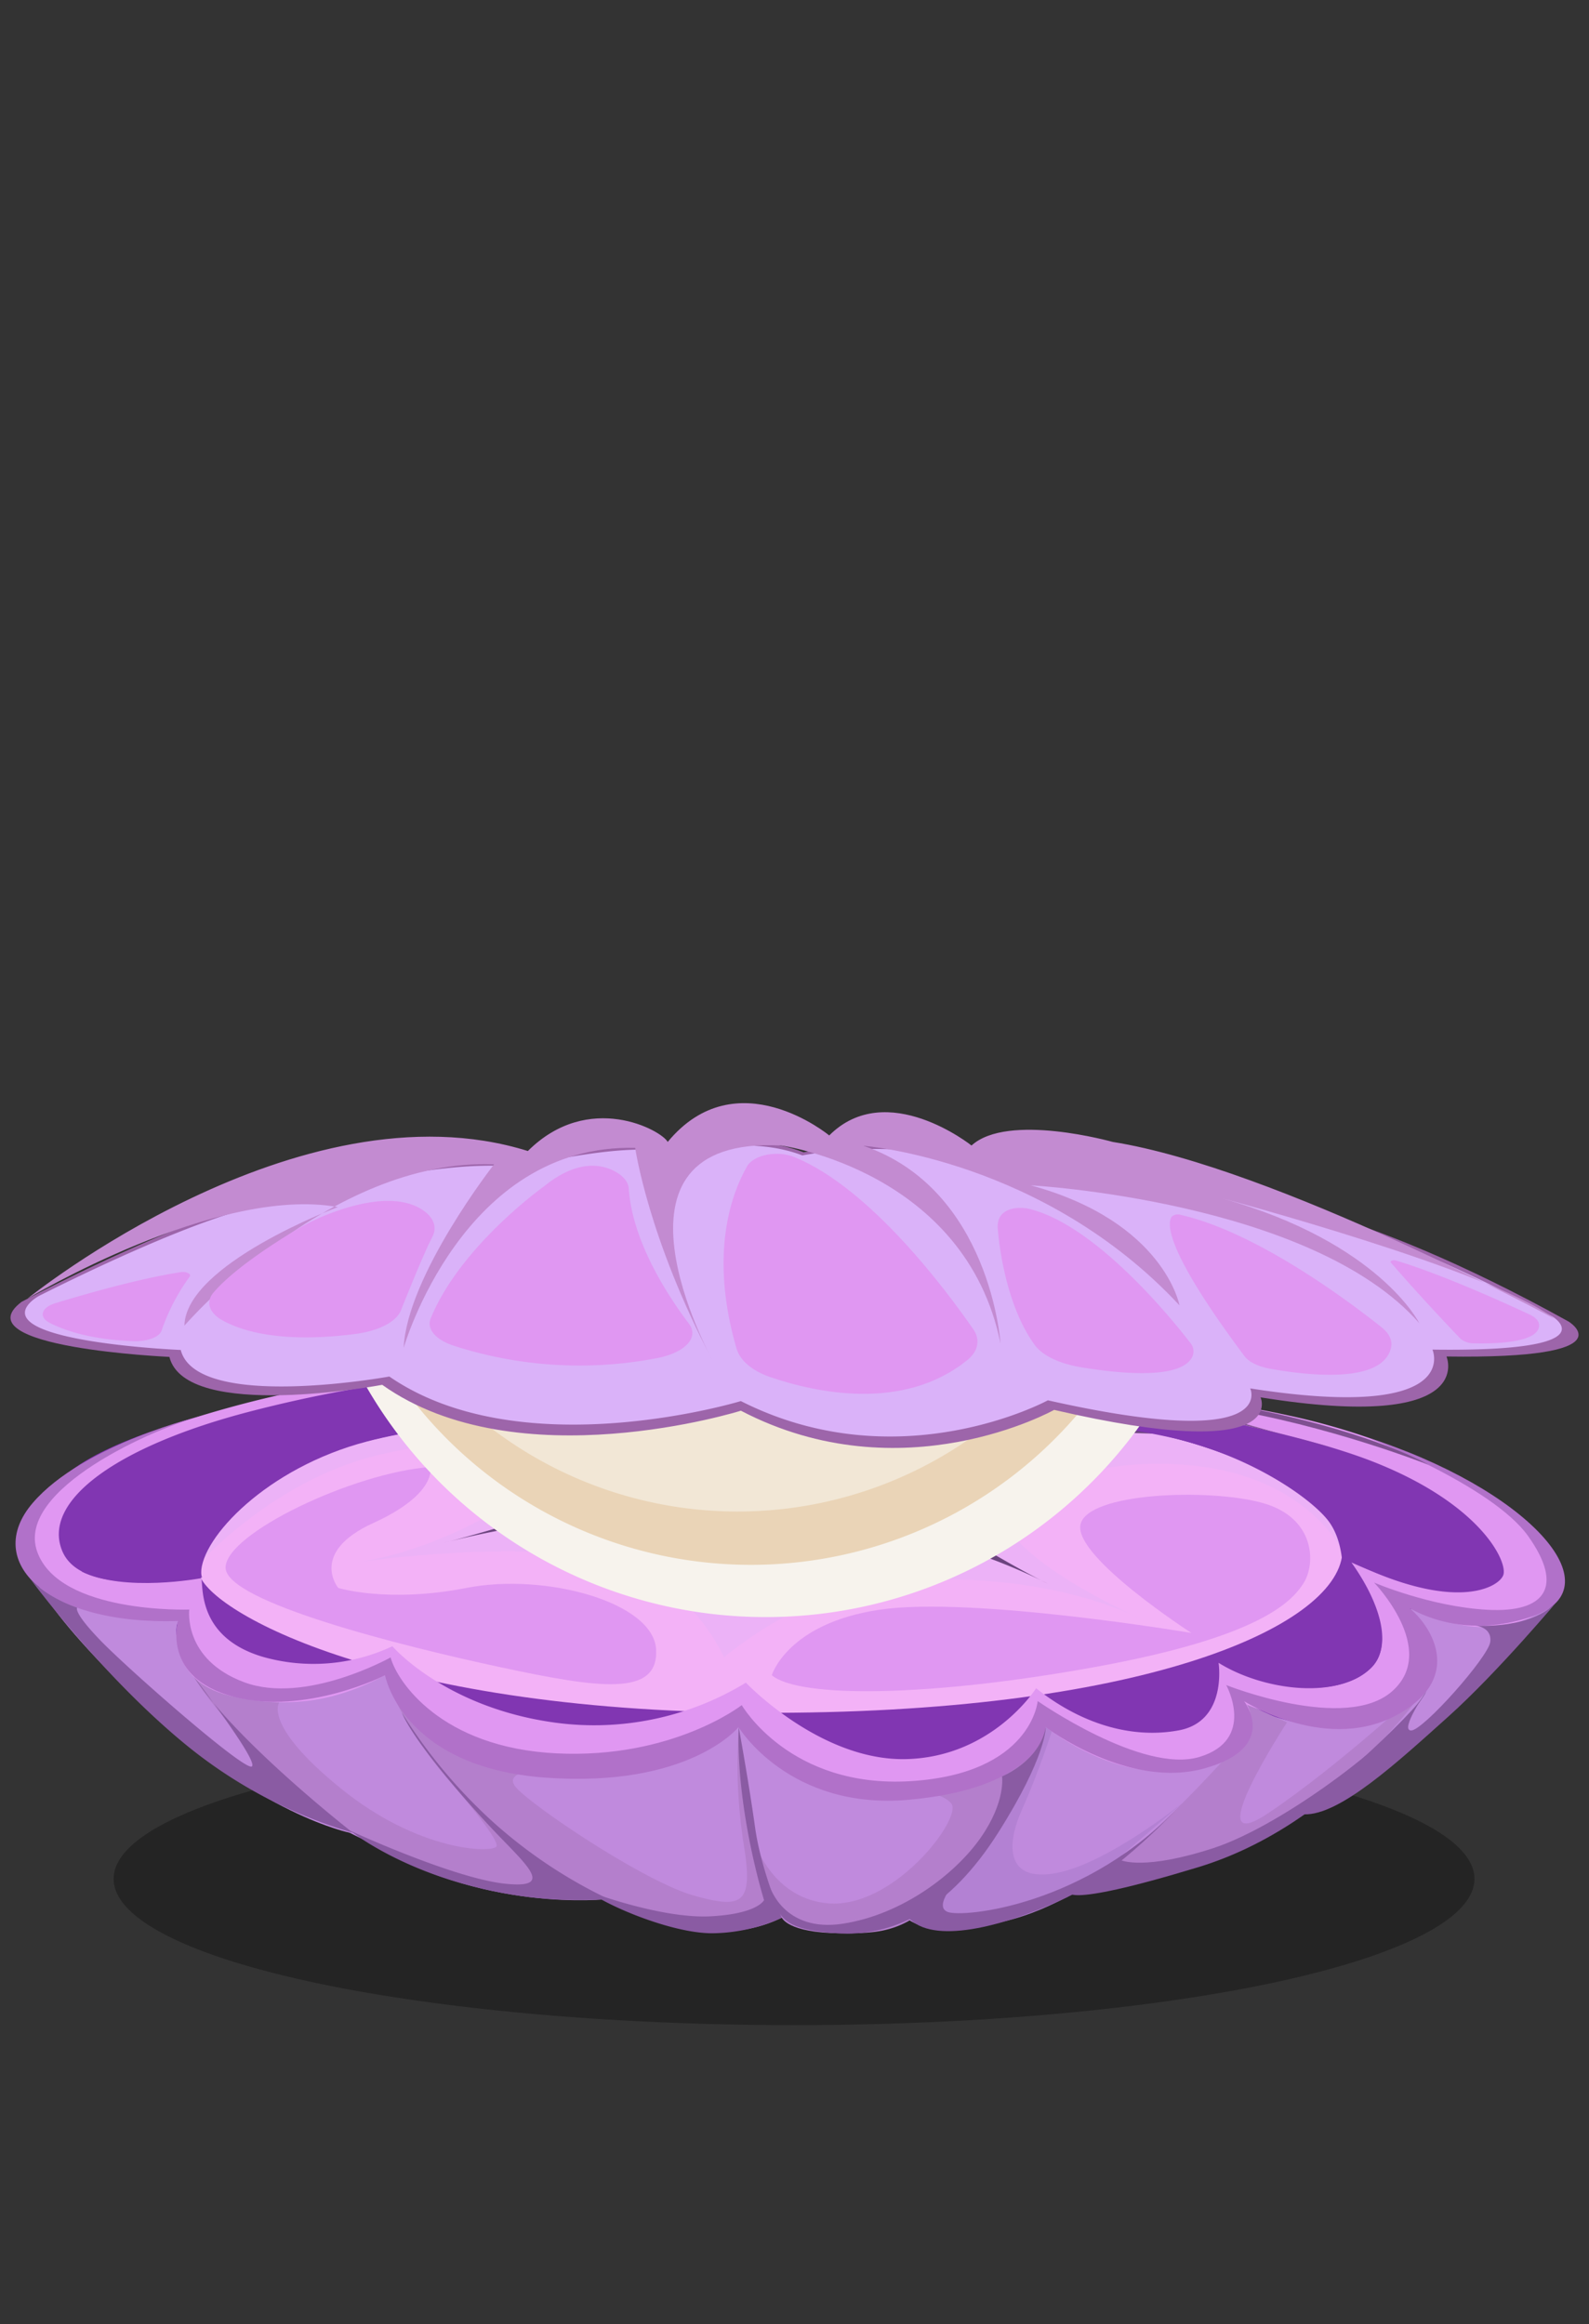 <svg id="Layer_1" data-name="Layer 1" xmlns="http://www.w3.org/2000/svg" width="350" height="512" viewBox="0 0 350 512">
  <rect x="0" y="0" width="350" height="512" fill="#333333" stroke="none"/>
  <defs>
    <style>
      .cls-1 {
        opacity: 0.3;
      }

      .cls-2 {
        fill: #c08add;
      }

      .cls-3 {
        fill: #8136b2;
      }

      .cls-4 {
        fill: #f3b2f7;
      }

      .cls-5 {
        fill: #ecb2f7;
      }

      .cls-6 {
        fill: #6c447f;
      }

      .cls-7 {
        fill: #b47fcc;
      }

      .cls-8 {
        fill: #b381d3;
      }

      .cls-9 {
        fill: #e097f2;
      }

      .cls-10 {
        fill: #b171c9;
      }

      .cls-11 {
        fill: #8a5ba3;
      }

      .cls-12 {
        fill: #7f5091;
      }

      .cls-13 {
        fill: #f7f3ed;
      }

      .cls-14 {
        fill: #ead4b7;
      }

      .cls-15 {
        fill: #f2e7d6;
      }

      .cls-16 {
        fill: #9d65aa;
      }

      .cls-17 {
        fill: #dab2f9;
      }

      .cls-18 {
        fill: #c38bd1;
      }
    </style>
  </defs>
  <g>
    <ellipse class="cls-1" cx="174.9" cy="413.92" rx="149.87" ry="32.22"/>
    <g>
      <path class="cls-2" d="M6.13,343.64s-1.61,9.53,45,44S134,418.35,134,418.35s15.26,11.75,38.16,4.12c0,0,13.61,7.43,28,.41,0,0,4.13,3.72,16.09,1.24a80.54,80.54,0,0,0,20-6.81s32.37-2.68,66-27.43,40.73-40.06,40.73-40.06S290,334.61,180.65,333.17,6.13,343.64,6.13,343.64Z"/>
      <path class="cls-3" d="M9.68,349.26S-2.49,338.94,15,324.51,95,300.93,104.8,302.72s125.74,3.59,125.74,3.59,50.41.22,84.78,17.11,32.18,29,19.53,33.12-26.4-3.3-26.4-3.3,15.95,15.68-1.38,23.65-32.44-1.37-32.44-1.37,1.37,11.82-14,14-27.22-7.15-30.25-9.07c0,0-7.7,14.3-33,14.57s-34.65-14.57-34.65-14.57-19.25,13.75-47,8.52-30.25-22.35-30.25-22.35-13.2,9.43-30,7.78-17.87-13.48-16.22-17.33C39.24,357.09,17.24,357.92,9.68,349.26Z"/>
      <path class="cls-3" d="M44.12,346.37s-1.44,18.15,9.69,22.89,29.91-4.12,29.91-4.12,14.85,21.86,41,21,38.57-9.69,38.57-9.69,21.24,19.59,42.69,15.67,21.86-14.84,21.86-14.84,17.32,12,33,8.66,10.72-16.45,10.72-16.45,9.28,5.72,14.85,5.1,11.34-24.75,9.49-32.38S44.12,346.37,44.12,346.37Z"/>
      <path class="cls-4" d="M168.9,313.4c-35.06,1-43.72-3.44-73.83,1s-52,24.41-51.22,32,38.77,30.52,122.92,30.93,127.45-18.76,128.9-35.06-43.52-31.34-76.31-29.9S168.9,313.4,168.9,313.4Z"/>
      <path class="cls-5" d="M159.49,365.09S176,351,193.58,348.88c34.83-4.23,57.28,7.55,57.28,7.55h0s-22.71-10.13-28.67-19.59c-4.52-7.17,19-17.07,42.9-13.69S296,342.2,296,342.2s2.21-12.82-31.23-23.62-84.05-5.27-92.1-5.21-44.54-4.34-79.12,1.21-45.5,21.86-51.46,31.76c0,0,16.94-20,41.28-25.8s37.33-1.59,37.12,2.61S98.84,341.43,77.8,344.32h0c2.07-.41,40.52-5.81,60,.41C152.41,349.38,159.49,365.09,159.49,365.09Z"/>
      <path class="cls-6" d="M105,313s89.5-6.82,150,2.87c0,0-32.73-1.4-39.75,1.69s-14,14.05-2.87,20.91c11.66,7.19,18.36,10.39,18.36,10.39s-25.55-13.41-42.89-10.37a41.47,41.47,0,0,0-26,16.23s5.16-12.95-12.37-18.52-51.56,3.65-51.56,3.65h0s24.34-6.17,32.59-11.33S128.66,313.54,105,313Z"/>
      <path class="cls-7" d="M84.85,369.05s9,30.25,49.19,49.3c0,0,20.42,12.85,38.16,4.12,0,0-8.57-8.61-9.49-42a116.53,116.53,0,0,0,1.1,25.85c2.2,13.19-.28,14.29-11,11.27s-34.92-19.25-39-23.65,8.12-4.15,8.12-4.15S96.64,388.17,84.85,369.05Z"/>
      <path class="cls-7" d="M230.35,380.47s-2.89,14-15.88,29.39S196.53,426,185,425.9s-12.78-3.43-12.78-3.43-6-5.16-7.85-22.8c0,0,2.48,17.64,17.33,19.57s30.64-19,27.78-22-8.19-2.24-8.19-2.24S224,393.67,230.35,380.47Z"/>
      <path class="cls-7" d="M40.34,366.17s13.07,22.25,39.4,38.9S134,418.35,134,418.35s-21.42-11.27-35-26c0,0,11.43,13.09,10.33,14.47S92.31,408,75,393.94,61.53,375,61.53,375,44,375.23,40.34,366.17Z"/>
      <path class="cls-7" d="M274.23,382.43c-1.33,1.52-21.46,25-37.89,34.88,0,0,25.77-3,44.39-14.13S312.6,374.66,314,371.23c0,0-18.7,17.49-34.65,28.21s4.13-20,4.13-20l-8.8-4S276.12,380.27,274.23,382.43Z"/>
      <path class="cls-8" d="M230.35,380.47s-8.25,27.08-30.11,42.41c0,0,3.72,2.55,16.09,1.24S239.84,415,239.84,415l20.55-17.76s-16.29,13.16-27.56,15.36-11.28-6.05-7.7-14,6.54-17.18,6.54-17.18Z"/>
      <path class="cls-2" d="M343.64,351.67s3.09-2.46-21.41,22.1-35,25.93-35,25.93,22.06-19,26.74-28.47-5.5-18-5.5-18,9.19,6,19.51,5.22S343.64,351.67,343.64,351.67Z"/>
      <path class="cls-2" d="M6.13,343.64s-.58,7.27,25.14,31.74,45.88,28.4,45.88,28.4-21.18-16.33-31-29.31-6.92-17.38-6.92-17.38S13.31,359.33,6.13,343.64Z"/>
      <path class="cls-9" d="M94.79,323.19c-16.78,1.18-45.11,14.63-45.1,22.16s38.77,17.28,60.5,21.93,34.85,6.59,34.33-3.86-24.43-17-41.76-13.6-28.26,0-28.26,0S68,342,82.21,335.53,94.79,323.19,94.79,323.19Z"/>
      <path class="cls-9" d="M170,369.05s3.4-11.41,23.75-14.43,68.67,5.12,68.67,5.12h0s-25.81-16.67-24.44-23.82,28.48-8.09,40.15-4.81,11.69,13.46,9,17.66-9.83,11.93-46.13,18.51S176,374.14,170,369.05Z"/>
      <path class="cls-3" d="M123,303.83l3.43,7.81S94,312.73,74.5,319.34s-32.16,22.31-30,28.16c0,0-22,3.94-28.38-2.72,0,0,14.19-2.15,19.06-8.08C39.83,331,49.56,316,80.49,309.25s6.7-4.71,6.7-4.71l17.61-1.82Z"/>
      <path class="cls-3" d="M289.68,371.86a53.43,53.43,0,0,0,6.26-29.62c-1.45-16.91-42.22-31.74-79.89-30l2.93-6.13s47.09,1.69,72.06,12.16c0,0-32.92-6.63-35-6.63-1.4,0,32.06,4.77,42.76,13.2,20.6,16.24,12.57,35.35,3.39,42.77S289.68,371.86,289.68,371.86Z"/>
      <path class="cls-9" d="M104.8,302.72s-24.67-2.11-62.68,9.84S4,336.16,6.13,343.64s12.76,13.87,33.11,13.45c0,0-3.24,13.37,12.27,16.69s25.59-.74,33.34-4.73c0,0,6.24,18.35,35.24,20.62s42.62-9.2,42.62-9.2,10.72,17.47,38.56,14.57,29.08-14.57,29.08-14.57,17.42,14,33.56,8.39,10.72-13.34,10.72-13.34,19.78,9.1,33.8.7,3.7-20.57-1.36-24.28c0,0,13.27,9.07,25.78,5.84S345.64,347,340.49,340s-25.17-21.35-56.62-28.16-53.33-5.51-53.33-5.51h0s48.18,6.34,72,15.72,29.69,22.21,28.56,25-10.86,8.15-33.65-3.09c0,0,12.08,16.68,4.35,23.69s-24,4.55-33.39-1.33c0,0,2,12.89-8.77,14.88s-21.93-1.71-31.42-9.28c0,0-9.48,15.06-28.46,15.61s-35.47-16.84-35.47-16.84a64.15,64.15,0,0,1-41.87,8.83c-24.33-3.27-36-16.85-36-16.85a40.75,40.75,0,0,1-28.61,2.31c-15.53-4.67-12.67-17.25-13.63-17.67s-26,5.39-30.5-5.7S26.06,318.51,54.91,311,104.8,302.72,104.8,302.72Z"/>
      <path class="cls-10" d="M44.64,311.85s-26.3,6.26-37.44,19.26,3.2,26.9,32,26c0,0-3.66,12.54,12.27,16.69s33.34-4.73,33.34-4.73,3.69,20.27,35.38,22.55,42.48-11.13,42.48-11.13,11.13,18.38,37.53,16,30.32-13.68,30.11-16c0,0,18.16,13.82,35.06,9.07,16.58-4.65,8.67-14.78,8.67-14.78s18.7,11.91,34.51,2.55,4.21-22.77-.85-24.86c0,0,11.94,9.95,30.11,3.52s-1.41-28.13-37.13-39.49c0,0,27.93,10.69,35.92,21.91s3.71,16.91-8.94,16.23-25-6-25-6,14.3,14.8,4,23.93-36.57-1.35-36.57-1.35,6.67,12.06-5.91,15.84-35.61-12.31-35.61-12.31-1.38,16-28,17.64-37.19-16.75-37.19-16.75-15.16,11.86-40.74,10.63-35.26-16-36.6-21.14c0,0-18.77,10.51-32.28,5.46s-12.07-16-12.07-16-28.66,1-33.51-12.79S34.44,314.41,44.64,311.85Z"/>
      <path class="cls-3" d="M246.39,308.7s-17.11-4-27.83-2.66l-2.93,6.13s25.56.47,43.55,4.83c16.31,4,28.84,12.56,33.07,17.62s3.73,13.5,3.13,17.5-2,9.22-2.9,12.52a33.36,33.36,0,0,1-3.22,7.15s9.42.32,13.57-5.39-.38-15.58-5.19-22.2c0,0,8.39,3.76,12.77,4.8,0,0-8.77-2.41-12-9.05s-8.58-14.5-25.53-21.82-49.74-9-49.74-9S227.35,306.8,246.39,308.7Z"/>
      <path class="cls-3" d="M86.79,305s21.78-4.14,36.08-1.49c0,0,2.52,6.46,3.58,8.31,0,0-27.59,1-45.65,5.75-21.95,5.76-36.5,21.17-36.5,29v1.11s-16.9,3.2-26.39-1.5c0,0,8.43.59,13.79-2.34,7.24-4,16.53-15,36.93-24.83s47.85-10.78,49.82-11.66S103.38,302.6,86.79,305Z"/>
      <path class="cls-11" d="M6.62,347.75s15.32,20.87,33.72,36.12a104.21,104.21,0,0,0,37.41,19.91s-25.82-20.11-35-34.34c0,0,14.43,18.8,12.7,19.72S28.54,368,22.24,361.51,17,354.16,17,354.16,10.43,352.08,6.62,347.75Z"/>
      <path class="cls-11" d="M88.51,377.31a113.75,113.75,0,0,0,20,24A106.74,106.74,0,0,0,134,418.35a92.43,92.43,0,0,1-30.38-2.92C86.59,411,77.15,403.31,77.15,403.31S100,413.86,111.4,415s4-4.57-3.66-12.81S90.94,383,88.51,377.31Z"/>
      <path class="cls-11" d="M162.71,380.47s2.23,12.22,3.59,22,5.9,20,5.9,20a37.56,37.56,0,0,1-15.26,3.43c-8.67.06-22.84-5.84-27.31-9.22,0,0,16,6.1,27,5.48,10.34-.57,11.66-3.57,11.66-3.57S162.1,398.82,162.71,380.47Z"/>
      <path class="cls-11" d="M230.35,380.47s.2,6.42-10.51,23.31-23,23-35.65,22.12-12.7-3.84-14.64-10.35c0,0,3,10.27,16.13,8.24s24.81-11,30.37-19,4.66-13.45,4.66-13.45S229,388,230.35,380.47Z"/>
      <path class="cls-11" d="M260.39,397.28s-14.13,15.64-26.73,21.35-28.36,10-33.71,3.67L211,414s-5.56,5.83-2.3,7.19S239.52,419.92,260.39,397.28Z"/>
      <path class="cls-11" d="M314.2,372.58s-18.7,29.18-50.29,38.77-28.48,5.12-28.48,5.12L247,409.83s5,2.3,20.33-2.71S309.2,382.23,314.2,372.58Z"/>
      <path class="cls-11" d="M343.64,352S330,368.32,319,378.18,295.12,400,287.21,399.7s-.44-.38-.44-.38,25.16-21.65,27.43-26.74c0,0-6,8.65-3.37,8.65s17-16.17,17.42-19.52-3.34-3.59-3.34-3.59S338.29,359.17,343.64,352Z"/>
      <path class="cls-12" d="M230.54,306.31s19.94-1.22,46.5,4.25,37.55,12.11,37.55,12.11-22.08-8.74-45.54-12.47,24.42,8.72,24.42,8.72S256.42,308.38,230.54,306.31Z"/>
    </g>
    <g>
      <path class="cls-13" d="M266.11,283.37a101.6,101.6,0,0,1-193.93,3.14C68.88,276.5,268.79,274.27,266.11,283.37Z"/>
      <path class="cls-14" d="M256.55,275.5A94.63,94.63,0,0,1,76.8,283.37C72.92,273,258.79,267.43,256.55,275.5Z"/>
      <path class="cls-15" d="M248,269.67a89.42,89.42,0,0,1-167.59,9.42C75.74,268.21,250.54,261.43,248,269.67Z"/>
    </g>
    <g>
      <path class="cls-16" d="M4.75,286.8s43.51-23.15,57.15-22.06c0,0,30.84-10.52,51.61-8.15,0,0,27.15-6.93,35.64-2.73,0,0,14.85-5.14,27.86,0,0,0,20.91-4.37,39.18,1.86,0,0,22.07-2.2,56.13,7.36,0,0,25.2,1.41,73.22,28.08,0,0,13.46,8.27-26.93,7.68,0,0,7.16,16.73-40.95,9,0,0,6.69,14.87-45.47,2.76,0,0-33.42,18.75-69,.18,0,0-49.24,15.45-79-5.7,0,0-43.3,8.14-46.88-6.15C37.32,298.91-8.62,296.93,4.75,286.8Z"/>
      <path class="cls-17" d="M9.07,285.25c7-3.52,42.79-21.31,54.84-20.37,0,0,30.23-10,50.59-7.75,0,0,26.61-6.58,34.93-2.59,0,0,14.55-4.89,27.3,0,0,0,20.51-4.16,38.41,1.77,0,0,21.63-2.09,55,7,0,0,24.71,1.35,71.77,26.7,0,0,13.19,7.86-26.39,7.31,0,0,7,15.89-40.14,8.55,0,0,6.55,14.13-44.57,2.62,0,0-32.75,17.83-67.63.17,0,0-48.26,14.7-77.42-5.41,0,0-42.44,7.73-45.95-5.85,0,0-41.72-1.75-33.16-10.46A9,9,0,0,1,9.07,285.25Z"/>
      <path class="cls-18" d="M6.07,286.08s41.69-25,68.33-20.16c0,0-33.5,12.56-33.78,26.12,0,0,32-37,68.2-35.53,0,0-19.16,24.5-19.91,40.42,0,0,12.94-45,51-44.05,0,0,2.83,19.87,16.94,46.62,0,0-27.19-49.36,15.2-47.14,0,0,40.57,5.59,48.33,43.6,0,0-2.23-34-30.19-43.54,0,0,39.68,3,69.61,35.15,0,0-3.38-18.44-32.76-26.44,0,0,61.85,3.39,85.58,30.37,0,0-8.76-17.76-43.5-27.53,0,0,59.88,16,73.25,26.54,0,0-61.41-33.25-97.28-38.94,0,0-23.09-6.52-31.1.79,0,0-18.67-14.91-31.34-2.22,0,0-20.42-16.92-35.58,1.43-1.35-2.58-17.41-11.34-30.8,2C65.76,237.81,6.07,286.08,6.07,286.08Z"/>
      <path class="cls-9" d="M11,291.46c3.38,1.71,9.18,3.67,18.39,4,3,.12,5.69-.88,6.19-2.3a44.71,44.71,0,0,1,6.19-11.9c.46-.6-.7-1.2-2-1-4.16.64-12.79,2.33-27.57,6.83C9.07,288.06,8.44,290.16,11,291.46Z"/>
      <path class="cls-9" d="M49.22,291c4.47,2.4,13.17,4.91,29,2.88,5.17-.66,9.09-2.68,10.09-5.21C90.19,284,93.4,276,95.26,272.44c1-2,.38-4.15-2.11-5.84-3-2.05-8.71-3.42-19.13.25a47.77,47.77,0,0,0-8.64,4c-4.72,2.83-13.94,8.71-18.35,13.9C45.24,286.88,46.07,289.32,49.22,291Z"/>
      <path class="cls-9" d="M99.78,296.41a90,90,0,0,0,44.71,2.83c6.36-1.15,9.57-4.56,7.26-7.62-4.85-6.43-12.47-18.22-13.26-29.81-.09-1.37-1.14-2.7-3-3.73-3.06-1.65-8.41-2.63-15.66,3.28,0,0-18.33,13-24.93,29C93.91,292.67,95.79,295.05,99.78,296.41Z"/>
      <path class="cls-9" d="M169.58,303.35c9.81,3.37,29.34,7.78,43.53-3.76,2.38-1.94,2.84-4.49,1.28-6.74-5.94-8.59-22.65-31.05-39.35-37.92-3.81-1.57-9-.54-10.49,2-3.49,6.14-8.35,19.4-2.32,40.16C163,299.72,165.68,302,169.58,303.35Z"/>
      <path class="cls-9" d="M238.06,301.2c8.32,1.38,21.51,2.74,24.4-2a2.88,2.88,0,0,0-.36-3.46c-4-5.22-20.58-25.63-35.16-29.36a8.86,8.86,0,0,0-2.93-.25c-2,.18-4.74,1.14-4.19,5.06,0,0,1.09,15.56,8.1,25.11C229.59,298.61,233.32,300.41,238.06,301.2Z"/>
      <path class="cls-9" d="M279.78,301.54c8,1.44,24.72,3.45,26.61-4.62.37-1.57-.38-3.16-2.07-4.51-6.64-5.3-27.26-20.9-44.25-24.77a2.07,2.07,0,0,0-2,.41c-1.11,1.68-1,7.91,16.09,30.77C275.14,300.08,277.18,301.07,279.78,301.54Z"/>
      <path class="cls-9" d="M324.77,295.94c4.6.11,14.71-.13,14.21-4.25-.1-.79-.86-1.52-2-2.07-4.74-2.22-19.26-8.87-29.52-11.93-.63-.18-1.39.12-1.11.45,2.06,2.37,7.65,8.75,15.36,16.8A4.67,4.67,0,0,0,324.77,295.94Z"/>
    </g>
  </g>
</svg>
